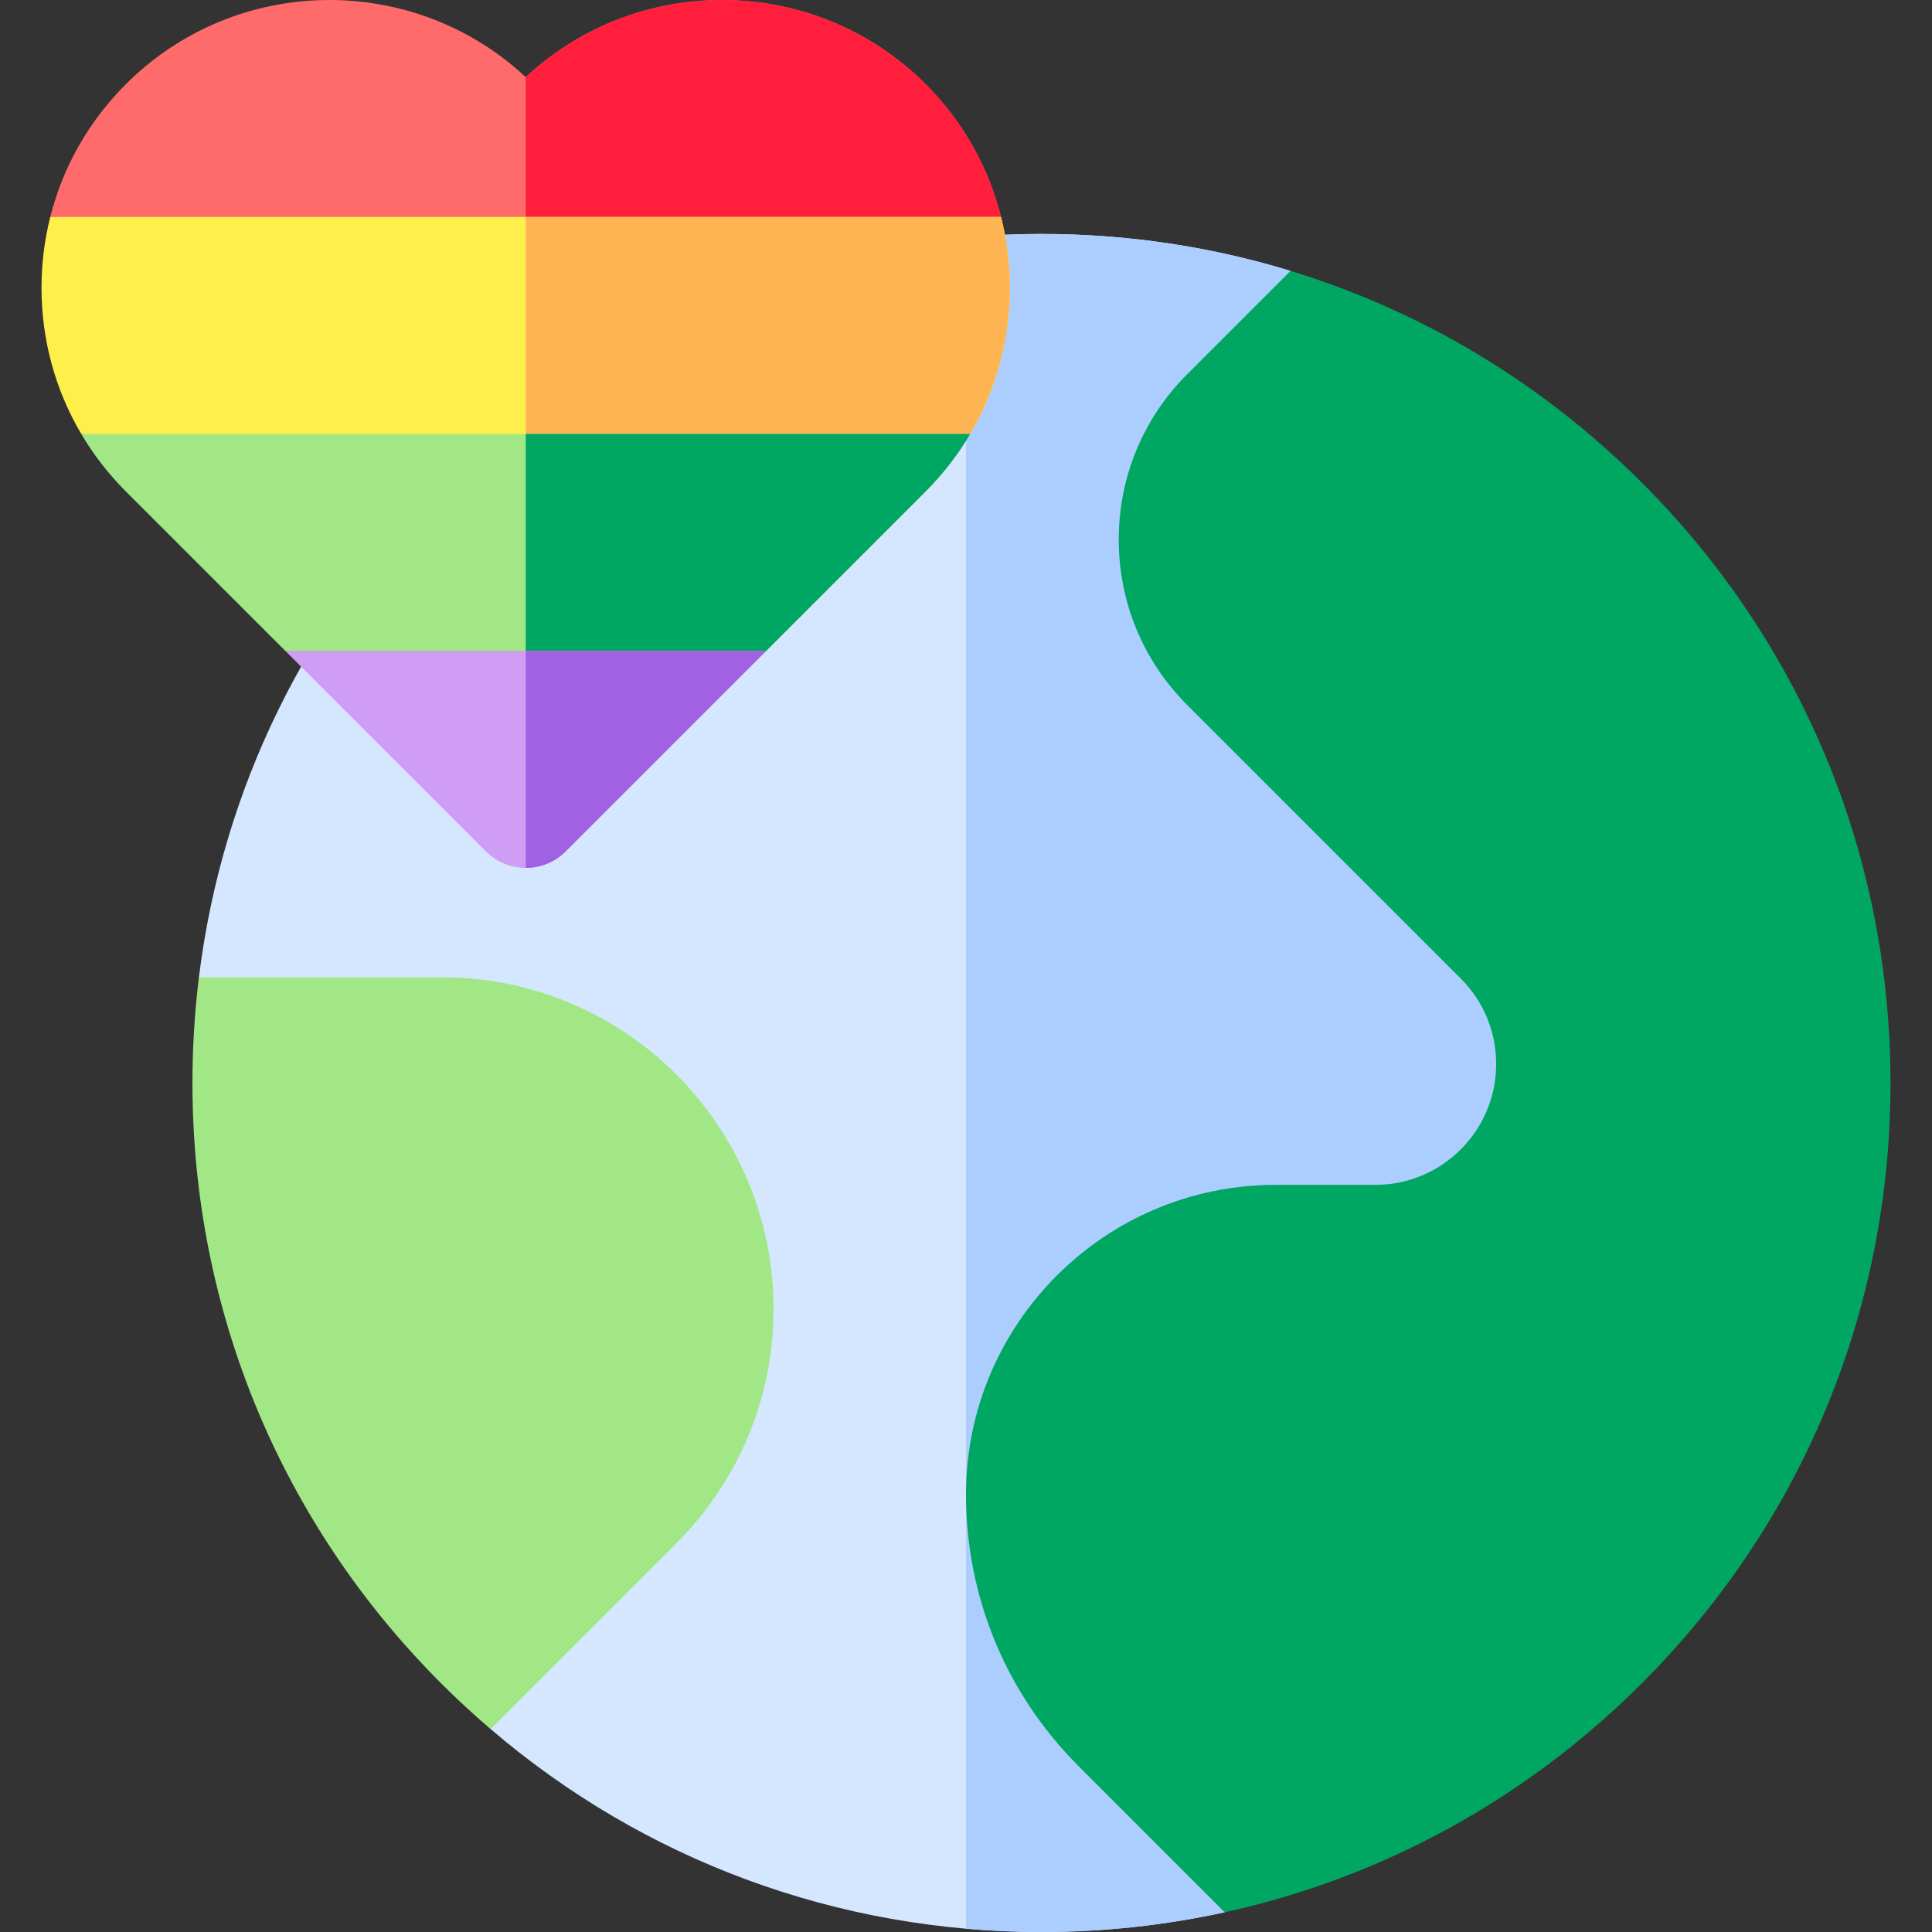 <svg id="Capa_1" enable-background="new 0 0 512 512" height="512" viewBox="0 0 512 512" width="512" xmlns="http://www.w3.org/2000/svg"><rect x="0" y="0" width="512" height="512" fill="#333333" stroke="none"/><g><g><path d="m341.998 71.789c-21.113-6.445-43.298-9.789-65.998-9.789-60.1 0-116.603 23.404-159.1 65.901-35.824 35.825-58.08 81.603-64.185 131.099l77.289 199.21c40.684 34.805 91.879 53.79 145.996 53.79 16.53 0 32.785-1.781 48.554-5.232l102.446-224.79z" fill="#d5e7ff"/><path d="m276 62c-6.718 0-13.387.309-20 .888v448.24c6.612.579 13.283.873 20 .873 16.53 0 32.785-1.781 48.554-5.232l102.446-224.791-85.002-210.189c-21.113-6.445-43.298-9.789-65.998-9.789z" fill="#acceff"/><path d="m501 287c0-60.1-23.404-116.602-65.9-159.099-26.446-26.445-58.317-45.492-93.102-56.112l-27.354 27.354c-11.715 11.714-18.166 27.29-18.166 43.856s6.451 32.142 18.166 43.856l72.478 72.478c6.048 6.048 9.379 14.09 9.379 22.644 0 17.657-14.365 32.022-32.022 32.022h-26.46c-45.226.001-82.019 36.794-82.019 82.018 0 27.21 10.597 52.792 29.837 72.033l38.718 38.718c41.564-9.097 79.736-29.861 110.544-60.669 42.497-42.497 65.901-98.999 65.901-159.099z" fill="#00a763"/><path d="m205 346.832c0-48.431-39.401-87.832-87.832-87.832h-64.453c-1.137 9.218-1.715 18.564-1.715 28 0 60.1 23.404 116.602 65.901 159.099 4.23 4.23 8.605 8.263 13.103 12.111l49.271-49.271c16.589-16.59 25.725-38.646 25.725-62.107z" fill="#a2e786"/></g><g><path d="m245.311 22.315c-29.115-29.114-76.099-29.738-105.98-1.871-29.882-27.869-76.866-27.244-105.98 1.872-9.877 9.875-16.709 21.983-20.034 35.184l126.014 10.475 125.955-10.475c-3.253-12.901-9.903-25.113-19.975-35.185z" fill="#ff6b6b"/><path d="m265.286 57.5c-3.253-12.901-9.903-25.113-19.975-35.185-29.115-29.114-76.099-29.738-105.98-1.871v47.532z" fill="#ff1f3d"/><path d="m265.286 57.5h-251.969c-1.527 6.064-2.317 12.358-2.317 18.775 0 13.841 3.669 27.115 10.532 38.725l117.799 10.984 117.783-10.984c10.305-17.505 13.022-38.268 8.172-57.5z" fill="#ffef4a"/><path d="m139.331 57.5v68.484l117.783-10.984c10.305-17.505 13.022-38.268 8.173-57.5z" fill="#ffb454"/><path d="m257.114 115h-235.582c3.243 5.488 7.193 10.608 11.819 15.234l42.266 42.266 63.714 10.493 63.714-10.493 42.266-42.266c4.667-4.667 8.6-9.793 11.803-15.234z" fill="#a2e786"/><path d="m139.331 182.993 63.714-10.493 42.266-42.266c4.667-4.667 8.6-9.793 11.803-15.234h-117.783z" fill="#00a763"/><path d="m128.723 225.606c2.929 2.93 6.769 4.394 10.608 4.394s7.679-1.465 10.608-4.394l53.106-53.106h-127.428z" fill="#d09df4"/><path d="m139.331 230c3.839 0 7.679-1.465 10.608-4.394l53.106-53.106h-63.714z" fill="#a061e2"/></g></g></svg>